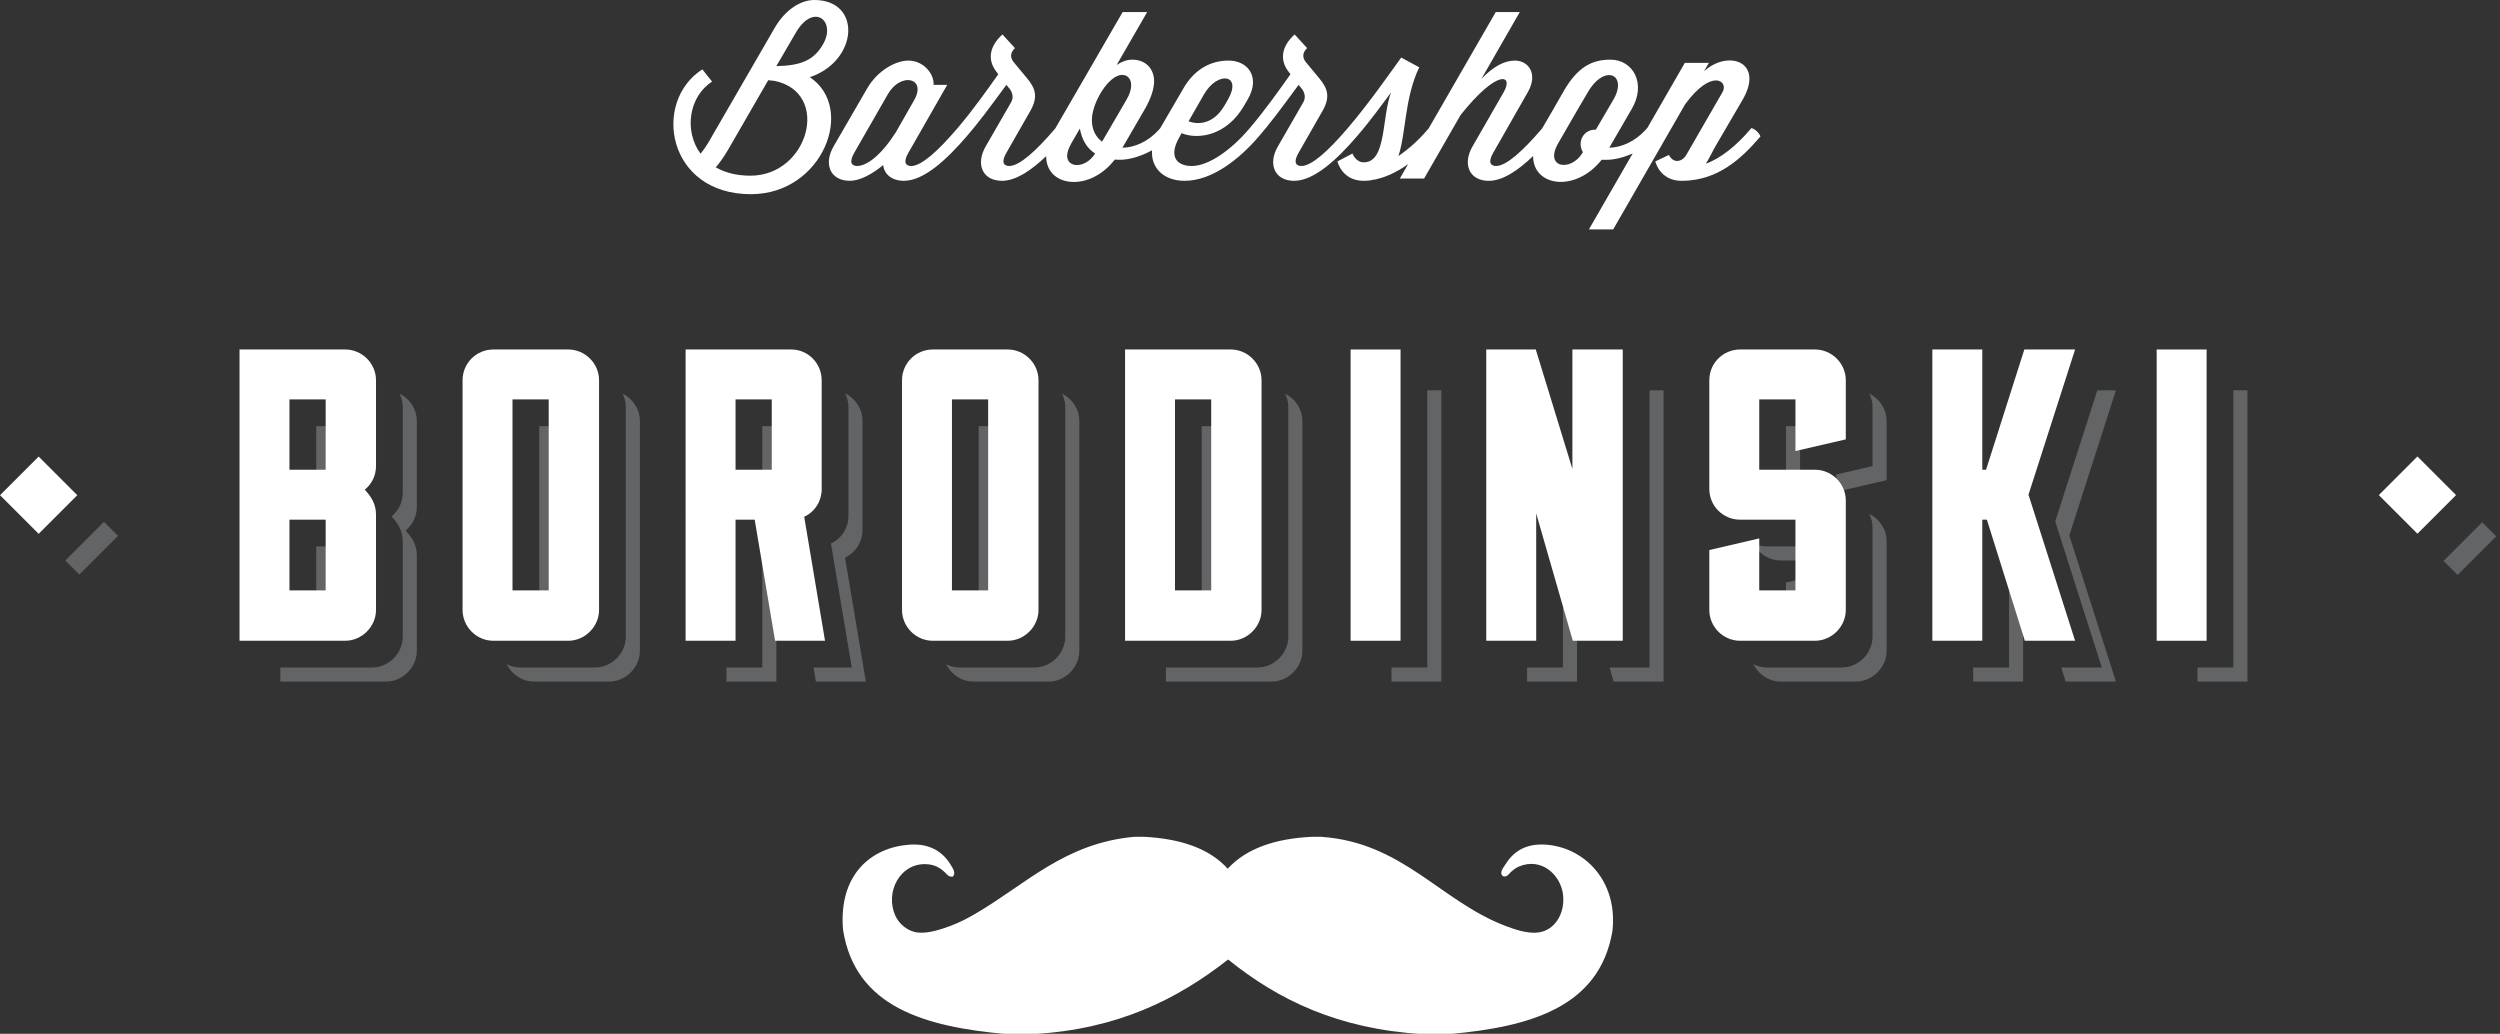<svg width="370" height="153" viewBox="0 0 370 153">
      <rect x="0" y="0" width="370" height="153" fill="#333333" stroke="none"/>
      <g class="page-header__logo-barbershop">
        <path fill="#FFFFFF" d="M119.858,11.427C127.044,8.998,127.591,0,120.509,0c-1.949,0-4.276,1.369-5.884,4.174l-9.579,16.559
            c-0.445,0.787-0.891,1.437-1.369,2.019c-2.464-3.387-1.744-8.451,1.71-10.674l-1.437-1.813c-7.458,4.755-5.269,18.475,7.185,18.475
            C121.775,28.739,126.701,15.977,119.858,11.427z M111.066,26.002c-2.121,0-3.799-0.479-5.131-1.232
            c0.614-0.718,1.231-1.607,1.778-2.532l5.986-10.367l0.958,0.103C123.006,13.72,119.688,26.002,111.066,26.002z M114.898,9.785
            l2.873-4.927c2.601-4.482,5.919-1.847,4.14,1.505C120.543,8.93,118.524,9.716,114.898,9.785z"/>
        <path fill="#FFFFFF" d="M259.209,18.954l-0.238,0.274c-1.985,2.326-4.346,4.243-6.502,4.995c0.582-0.924,1.027-1.916,1.472-2.669
            l3.935-6.739c3.319-5.645-2.053-7.527-5.68-4.276l0.719-1.233h-3.559l-5.563,9.655c-0.005-0.002-0.009-0.004-0.012-0.006
            l-0.24,0.274c-1.608,1.745-3.593,2.6-5.371,2.634l3.353-5.781c2.155-3.729,0.172-7.253-3.182-7.253
            c-2.737,0-4.857,1.095-6.911,4.654l-1.745,3.044l-1.452,2.486l-0.19,0.217c-2.566,2.977-5.063,5.337-6.638,5.337
            c-0.787,0-1.23-0.547-0.411-1.95l5.133-8.998c1.539-2.703,0.069-4.653-1.916-4.653c-1.539,0-3.183,0.855-4.961,2.704l5.679-9.888
            h-3.557l-9.924,17.215l-0.204,0.233c-1.299,1.54-2.874,2.908-4.277,3.866c1.131-3.387,0.892-8.587,3.08-13.137l-2.669-1.438
            c-1.471,2.02-4.686,6.672-7.903,10.435c0,0,0,0,0,0s0,0,0,0l-0.239,0.274c-2.565,2.977-5.064,5.337-6.637,5.337
            c-0.787,0-1.232-0.547-0.411-1.95l3.559-6.227c1.231-2.155,0.649-3.421-0.514-4.824l-1.984-2.394
            c-0.514-0.651-0.514-1.369,0.204-2.053l-1.847-2.019c-2.019,1.813-2.189,3.832-0.924,5.474l0.308,0.411
            c-1.573,2.223-3.694,5.234-6.021,7.971l-0.238,0.274c-2.566,2.977-5.851,5.337-8.348,5.337c-2.19,0-3.49-1.368-1.848-4.242
            l0.342-0.616c2.292,0.958,6.604,0.512,9.272-4.105l0.513-0.89c1.916-3.284,0.068-5.748-2.841-5.748
            c-2.872,0-5.165,1.505-6.671,4.106l-3.447,5.915l-0.214,0.244c-1.607,1.779-3.626,2.6-5.371,2.634l3.354-5.781
            c0.89-1.574,1.333-2.942,1.333-4.071c0-1.813-1.23-3.182-3.216-3.182c-0.854,0-1.608,0.308-2.327,0.787l4.518-7.835h-3.627
            l-9.975,17.234l-0.187,0.214c-2.566,2.977-5.063,5.337-6.638,5.337c-0.786,0-1.231-0.547-0.41-1.95l3.558-6.227
            c1.231-2.155,0.649-3.421-0.513-4.824l-1.984-2.394c-0.514-0.651-0.514-1.369,0.205-2.053l-1.847-2.019
            c-2.02,1.813-2.19,3.832-0.925,5.474l0.309,0.411c-1.574,2.223-3.695,5.234-6.021,7.971l-0.239,0.274
            c-2.566,2.977-5.063,5.337-6.637,5.337c-0.788,0-1.233-0.547-0.412-1.95l5.749-10.058h-2.02c0.137-1.506-1.402-3.593-3.729-3.593
            c-1.916,0-4.583,1.505-6.09,4.106l-4.994,8.621c-1.507,2.635-0.444,5.064,2.429,5.064c1.437,0,3.216-0.924,4.927-2.327
            c0.171,1.369,1.266,2.327,3.08,2.327c2.94,0,6.328-3.147,9.271-6.569l0,0c1.711-1.984,3.045-3.763,5.885-7.629l0.479,0.582
            c0.444,0.582,0.615,1.3,0.205,2.018l-3.764,6.535c-1.504,2.635-0.443,5.064,2.429,5.064c2.063,0,4.344-1.549,6.537-3.652
            c0,0.008-0.001,0.017-0.001,0.025c0,2.429,1.814,3.797,4.106,3.797c1.982,0,4.276-1.026,6.056-3.318
            c0.271,0.034,0.512,0.034,0.786,0.034c1.321,0,3.118-0.504,4.725-1.404c-0.187,2.568,1.676,4.518,4.821,4.518
            c4.037,0,8.039-3.147,10.981-6.569c1.712-1.984,3.045-3.763,5.885-7.629l0.479,0.582c0.444,0.582,0.615,1.3,0.205,2.018
            l-3.764,6.535c-1.506,2.635-0.444,5.064,2.429,5.064c2.943,0,6.33-3.147,9.272-6.569l-0.001,0l0.001,0
            c2.018-2.326,3.798-4.824,5.063-6.5c-1.402,3.696-0.65,10.333-4.036,10.333c-1.197,0-1.678-1.3-1.678-1.3l-2.224,1.164
            c0,0,0.65,2.874,3.901,2.874c0.341,0,0.648-0.034,0.99-0.068c0.036,0,0.069-0.034,0.104-0.034c1.872-0.248,3.735-1.136,5.466-2.364
            l-1.223,2.124h3.592l5.405-9.408c5.475-6.876,7.903-5.987,6.363-3.353l-4.618,8.04c-1.506,2.635-0.445,5.064,2.429,5.064
            c2.067,0,4.354-1.556,6.551-3.667c-0.008,4.537,6.294,5.422,10.146,0.553h0.788c1.073,0,2.464-0.334,3.81-0.944l-6.479,11.242
            h3.593l10.64-18.509c3.968-5.406,6.467-3.421,5.543-1.813l-5.37,9.306c-0.583,1.027-1.918,1.334-2.567,0l-2.019,0.958
            c0,0,0.65,2.874,3.9,2.874h0.206c5.166-0.103,8.552-3.182,11.461-6.569C260.339,19.638,259.723,19.09,259.209,18.954z
             M178.193,13.959c2.053-3.524,5.678-2.942,3.558,0.752l-0.513,0.89c-1.711,2.908-4.004,2.84-5.337,2.361L178.193,13.959z
             M132.588,19.57c-2.156,3.386-4.278,4.995-5.749,4.995c-0.787,0-1.231-0.547-0.411-1.95l4.963-8.655
            c1.915-3.319,5.712-2.463,3.968,0.752L132.588,19.57z M159.376,24.428c-0.788,0-1.438-0.479-1.438-1.369
            c0-0.513,0.206-1.094,0.617-1.847l1.266-2.189c0.274,1.539,0.958,2.874,2.258,3.694C161.36,23.88,160.266,24.428,159.376,24.428z
             M163.104,20.972c-0.923-0.684-1.506-1.778-1.506-3.216c0-2.532,2.465-6.671,4.482-6.671c0.787,0,1.335,0.582,1.335,1.54
            c0,0.581-0.205,1.3-0.685,2.121L163.104,20.972z M236.184,19.194h-0.17c-1.163,0-2.088,0.958-2.088,2.121
            c0,0.445,0.137,0.855,0.342,1.198l-0.034,0.068c-1.676,2.873-5.747,2.326-3.626-1.369l2.703-4.688l1.71-2.908
            c2.497-4.242,5.919-2.566,3.764,1.129L236.184,19.194z"/>
      </g>
      <g class="page-header__logo-borodinski">
        <rect x="1.675" y="69.236" transform="matrix(-0.707 0.707 -0.707 -0.707 61.57 121.055)" fill="#FFFFFF" width="8.084" height="8.084"/>
        <rect x="353.675" y="69.236" transform="matrix(-0.707 0.707 -0.707 -0.707 662.493 -127.825)" fill="#FFFFFF" width="8.084" height="8.084"/>
        <g>
          <polygon fill="#636466" points="46.799,73.48 48.882,73.48 48.882,65.156 52.157,65.156 52.157,63.072 46.799,63.072   "/>
          <path fill="#636466" d="M61.691,75.009V62.324c0-1.795-1.067-3.325-2.563-4.069c0.298,0.602,0.48,1.27,0.48,1.986v12.686
              c0,1.416-0.615,2.648-1.662,3.511c0.924,0.985,1.662,2.094,1.662,3.694v14.104c0,2.463-2.094,4.557-4.557,4.557h-13.56v2.084
              h15.643c2.463,0,4.557-2.094,4.557-4.557V82.215c0-1.602-0.738-2.709-1.662-3.695C61.076,77.658,61.691,76.425,61.691,75.009z"/>
          <polygon fill="#636466" points="46.799,91.34 48.882,91.34 48.882,82.955 52.157,82.955 52.157,80.871 46.799,80.871   "/>
        </g>
        <g>
          <polygon fill="#636466" points="79.81,91.34 81.893,91.34 81.893,65.156 85.168,65.156 85.168,63.072 79.81,63.072   "/>
          <path fill="#636466" d="M92.139,58.254c0.298,0.602,0.48,1.27,0.48,1.986v33.994c0,2.463-2.094,4.557-4.557,4.557H76.978
              c-0.717,0-1.385-0.184-1.987-0.48c0.744,1.496,2.274,2.564,4.07,2.564h11.085c2.463,0,4.557-2.094,4.557-4.557V62.324
              C94.702,60.529,93.635,58.999,92.139,58.254z"/>
        </g>
        <g>
          <polygon fill="#636466" points="112.82,73.48 114.903,73.48 114.903,65.156 118.179,65.156 118.179,63.072 112.82,63.072   "/>
          <path fill="#636466" d="M125.065,82.523c1.601-0.74,2.586-2.34,2.586-4.064V62.324c0-1.816-1.06-3.364-2.566-4.098
              c0.299,0.609,0.483,1.286,0.483,2.014v16.135c0,1.725-0.985,3.325-2.586,4.064l3.079,18.352h-5.658l0.351,2.084h7.391
              L125.065,82.523z"/>
          <polygon fill="#636466" points="115.653,80.871 112.82,80.871 112.82,98.791 107.514,98.791 107.514,100.875 114.903,100.875
              114.903,82.955 116.004,82.955   "/>
        </g>
        <g>
          <polygon fill="#636466" points="144.848,91.34 146.931,91.34 146.931,65.156 150.206,65.156 150.206,63.072 144.848,63.072   "/>
          <path fill="#636466" d="M157.177,58.254c0.298,0.602,0.48,1.27,0.48,1.986v33.994c0,2.463-2.094,4.557-4.557,4.557h-11.086
              c-0.716,0-1.384-0.184-1.985-0.48c0.743,1.496,2.273,2.564,4.068,2.564h11.086c2.463,0,4.557-2.094,4.557-4.557V62.324
              C159.74,60.529,158.673,58.999,157.177,58.254z"/>
        </g>
        <g>
          <polygon fill="#636466" points="177.858,91.34 179.941,91.34 179.941,65.156 183.217,65.156 183.217,63.072 177.858,63.072   "/>
          <path fill="#636466" d="M190.188,58.254c0.298,0.602,0.48,1.27,0.48,1.986v33.994c0,2.463-2.094,4.557-4.557,4.557h-13.56v2.084
              h15.643c2.463,0,4.557-2.094,4.557-4.557V62.324C192.751,60.529,191.684,58.999,190.188,58.254z"/>
        </g>
        <polygon fill="#636466" points="211.239,57.766 211.239,98.791 205.933,98.791 205.933,100.875 213.322,100.875 213.322,57.766 "/>
        <g>
          <polygon fill="#636466" points="244.126,57.766 244.126,98.791 238.22,98.791 238.819,100.875 246.209,100.875 246.209,57.766   "/>
          <polygon fill="#636466" points="231.316,79.947 231.316,98.791 226.01,98.791 226.01,100.875 233.399,100.875 233.399,87.189   "/>
        </g>
        <g>
          <path fill="#636466" d="M263.578,82.955h6.107v-2.084h-8.19c-0.722,0-1.394-0.181-1.998-0.477
              C260.236,81.908,261.774,82.955,263.578,82.955z"/>
          <polygon fill="#636466" points="266.41,85.725 264.327,86.211 264.327,91.34 266.41,91.34   "/>
          <path fill="#636466" d="M276.656,58.254c0.298,0.602,0.48,1.27,0.48,1.986v8.744l-5.368,1.243v2.565l7.451-1.725v-8.744
              C279.22,60.529,278.152,58.999,276.656,58.254z"/>
          <path fill="#636466" d="M276.656,76.052c0.298,0.602,0.48,1.269,0.48,1.985v16.197c0,2.463-2.094,4.557-4.557,4.557h-11.085
              c-0.717,0-1.385-0.184-1.987-0.48c0.744,1.496,2.274,2.564,4.07,2.564h11.085c2.463,0,4.557-2.094,4.557-4.557V80.121
              C279.22,78.326,278.153,76.796,276.656,76.052z"/>
          <polygon fill="#636466" points="264.327,63.072 264.327,73.48 266.41,73.48 266.41,65.156 269.686,65.156 269.686,63.072   "/>
        </g>
        <g>
          <polygon fill="#636466" points="298.017,80.871 297.339,80.871 297.339,98.791 292.032,98.791 292.032,100.875 299.422,100.875
              299.422,85.352   "/>
          <polygon fill="#636466" points="313.155,57.766 310.403,57.766 304.175,77.176 311.072,98.791 305.066,98.791 305.643,100.629
              305.704,100.875 313.155,100.875 306.258,79.26   "/>
        </g>
        <polygon fill="#636466" points="330.535,57.766 330.535,98.791 325.229,98.791 325.229,100.875 332.618,100.875 332.618,57.766 "/>
        <rect x="361.533" y="79.663" transform="matrix(0.707 -0.707 0.707 0.707 49.719 282.292)" fill="#636466" width="8.084" height="2.947"/>
        <rect x="9.533" y="79.663" transform="matrix(0.707 -0.707 0.707 0.707 -53.396 33.364)" fill="#636466" width="8.085" height="2.947"/>
        <g>
          <path fill="#FFFFFF" d="M55.649,68.967c0,1.416-0.615,2.648-1.662,3.511c0.924,0.985,1.662,2.094,1.662,3.694v14.103
              c0,2.463-2.094,4.557-4.557,4.557H35.45V51.724h15.643c2.463,0,4.557,2.032,4.557,4.558V68.967z M48.198,59.114H42.84v10.408h5.358
              V59.114z M48.198,76.912H42.84v10.469h5.358V76.912z"/>
          <path fill="#FFFFFF" d="M84.104,51.724c2.463,0,4.557,2.032,4.557,4.558v33.994c0,2.463-2.094,4.557-4.557,4.557H73.019
              c-2.525,0-4.558-2.094-4.558-4.557V56.282c0-2.525,2.032-4.558,4.558-4.558H84.104z M81.209,59.114h-5.358v28.267h5.358V59.114z"/>
          <path fill="#FFFFFF" d="M114.712,94.832l-3.018-17.92h-2.833v17.92h-7.39V51.724h15.643c2.463,0,4.495,2.032,4.495,4.558v16.135
              c0,1.725-0.985,3.325-2.586,4.064l3.079,18.351H114.712z M114.22,59.114h-5.358v10.408h5.358V59.114z"/>
          <path fill="#FFFFFF" d="M149.142,51.724c2.463,0,4.557,2.032,4.557,4.558v33.994c0,2.463-2.094,4.557-4.557,4.557h-11.086
              c-2.524,0-4.557-2.094-4.557-4.557V56.282c0-2.525,2.032-4.558,4.557-4.558H149.142z M146.247,59.114h-5.358v28.267h5.358V59.114z"
          />
          <path fill="#FFFFFF" d="M182.152,51.724c2.463,0,4.557,2.032,4.557,4.558v33.994c0,2.463-2.094,4.557-4.557,4.557H166.51V51.724
              H182.152z M179.258,59.114h-5.358v28.267h5.358V59.114z"/>
          <path fill="#FFFFFF" d="M199.891,51.724h7.39v43.108h-7.39V51.724z"/>
          <path fill="#FFFFFF" d="M240.167,51.724v43.108h-7.39l-5.42-18.843v18.843h-7.39V51.724h7.328l5.42,17.675V51.724H240.167z"/>
          <path fill="#FFFFFF" d="M268.621,69.522c2.463,0,4.557,2.032,4.557,4.557v16.197c0,2.463-2.094,4.557-4.557,4.557h-11.085
              c-2.525,0-4.558-2.094-4.558-4.557v-8.867l7.39-1.725v7.697h5.358V76.912h-8.19c-2.525,0-4.558-2.033-4.558-4.558V56.282
              c0-2.525,2.032-4.558,4.558-4.558h11.085c2.463,0,4.557,2.032,4.557,4.558v8.744l-7.451,1.725v-7.637h-5.358v10.408H268.621z"/>
          <path fill="#FFFFFF" d="M300.216,73.217l6.897,21.615h-7.451l-0.062-0.246l-5.543-17.674h-0.678v17.92h-7.39V51.724h7.39v17.798
              h0.555l5.666-17.798h7.513L300.216,73.217z"/>
          <path fill="#FFFFFF" d="M319.187,51.724h7.39v43.108h-7.39V51.724z"/>
        </g>
      </g>
      <g class="page-header__logo-mustache">
        <g>
          <path fill-rule="evenodd" clip-rule="evenodd" fill="#FFFFFF" d="M167.898,123.846c0.469,0,0.939,0,1.409,0
              c5.429,0.278,9.686,1.728,12.393,4.724c2.738-2.987,6.994-4.458,12.455-4.724c0.45,0,0.899,0,1.35,0
              c12.106,0.823,17.629,9.496,27.301,13.19c1.418,0.541,3.219,1.151,4.786,0.982c2.475-0.27,4.059-2.78,3.741-5.583
              c-0.342-3.016-3.276-5.609-6.564-4.173c-0.483,0.211-0.841,0.509-1.165,0.798c-0.254,0.226-0.534,0.826-1.166,0.613
              c-0.598-0.496,0.044-1.227,0.307-1.655c1.134-1.855,2.909-3.233,6.074-3.007c5.631,0.404,10.675,5.337,9.815,12.822
              c-1.919,11.209-12.109,14.149-24.172,15.215c-1.309,0-2.618,0-3.927,0c-12.528-0.744-21.43-5.114-28.773-11.043
              c-7.464,5.849-16.291,10.334-28.896,11.043c-1.288,0-2.577,0-3.865,0c-12.159-1.072-22.445-4.017-24.233-15.461
              c-0.675-8.159,4.185-12.172,9.816-12.576c3.128-0.225,5.022,1.146,6.135,3.007c0.278,0.464,0.803,1.166,0.307,1.717
              c-0.609,0.109-0.908-0.369-1.165-0.613c-0.699-0.664-1.494-1.18-2.822-1.228c-3.862-0.139-6.076,4.154-4.54,7.608
              c0.525,1.181,1.798,2.363,3.374,2.516c1.568,0.15,3.361-0.459,4.786-0.982c1.481-0.545,2.745-1.245,3.865-1.901
              C151.892,130.813,157.636,124.762,167.898,123.846z"/>
        </g>
      </g>
</svg>